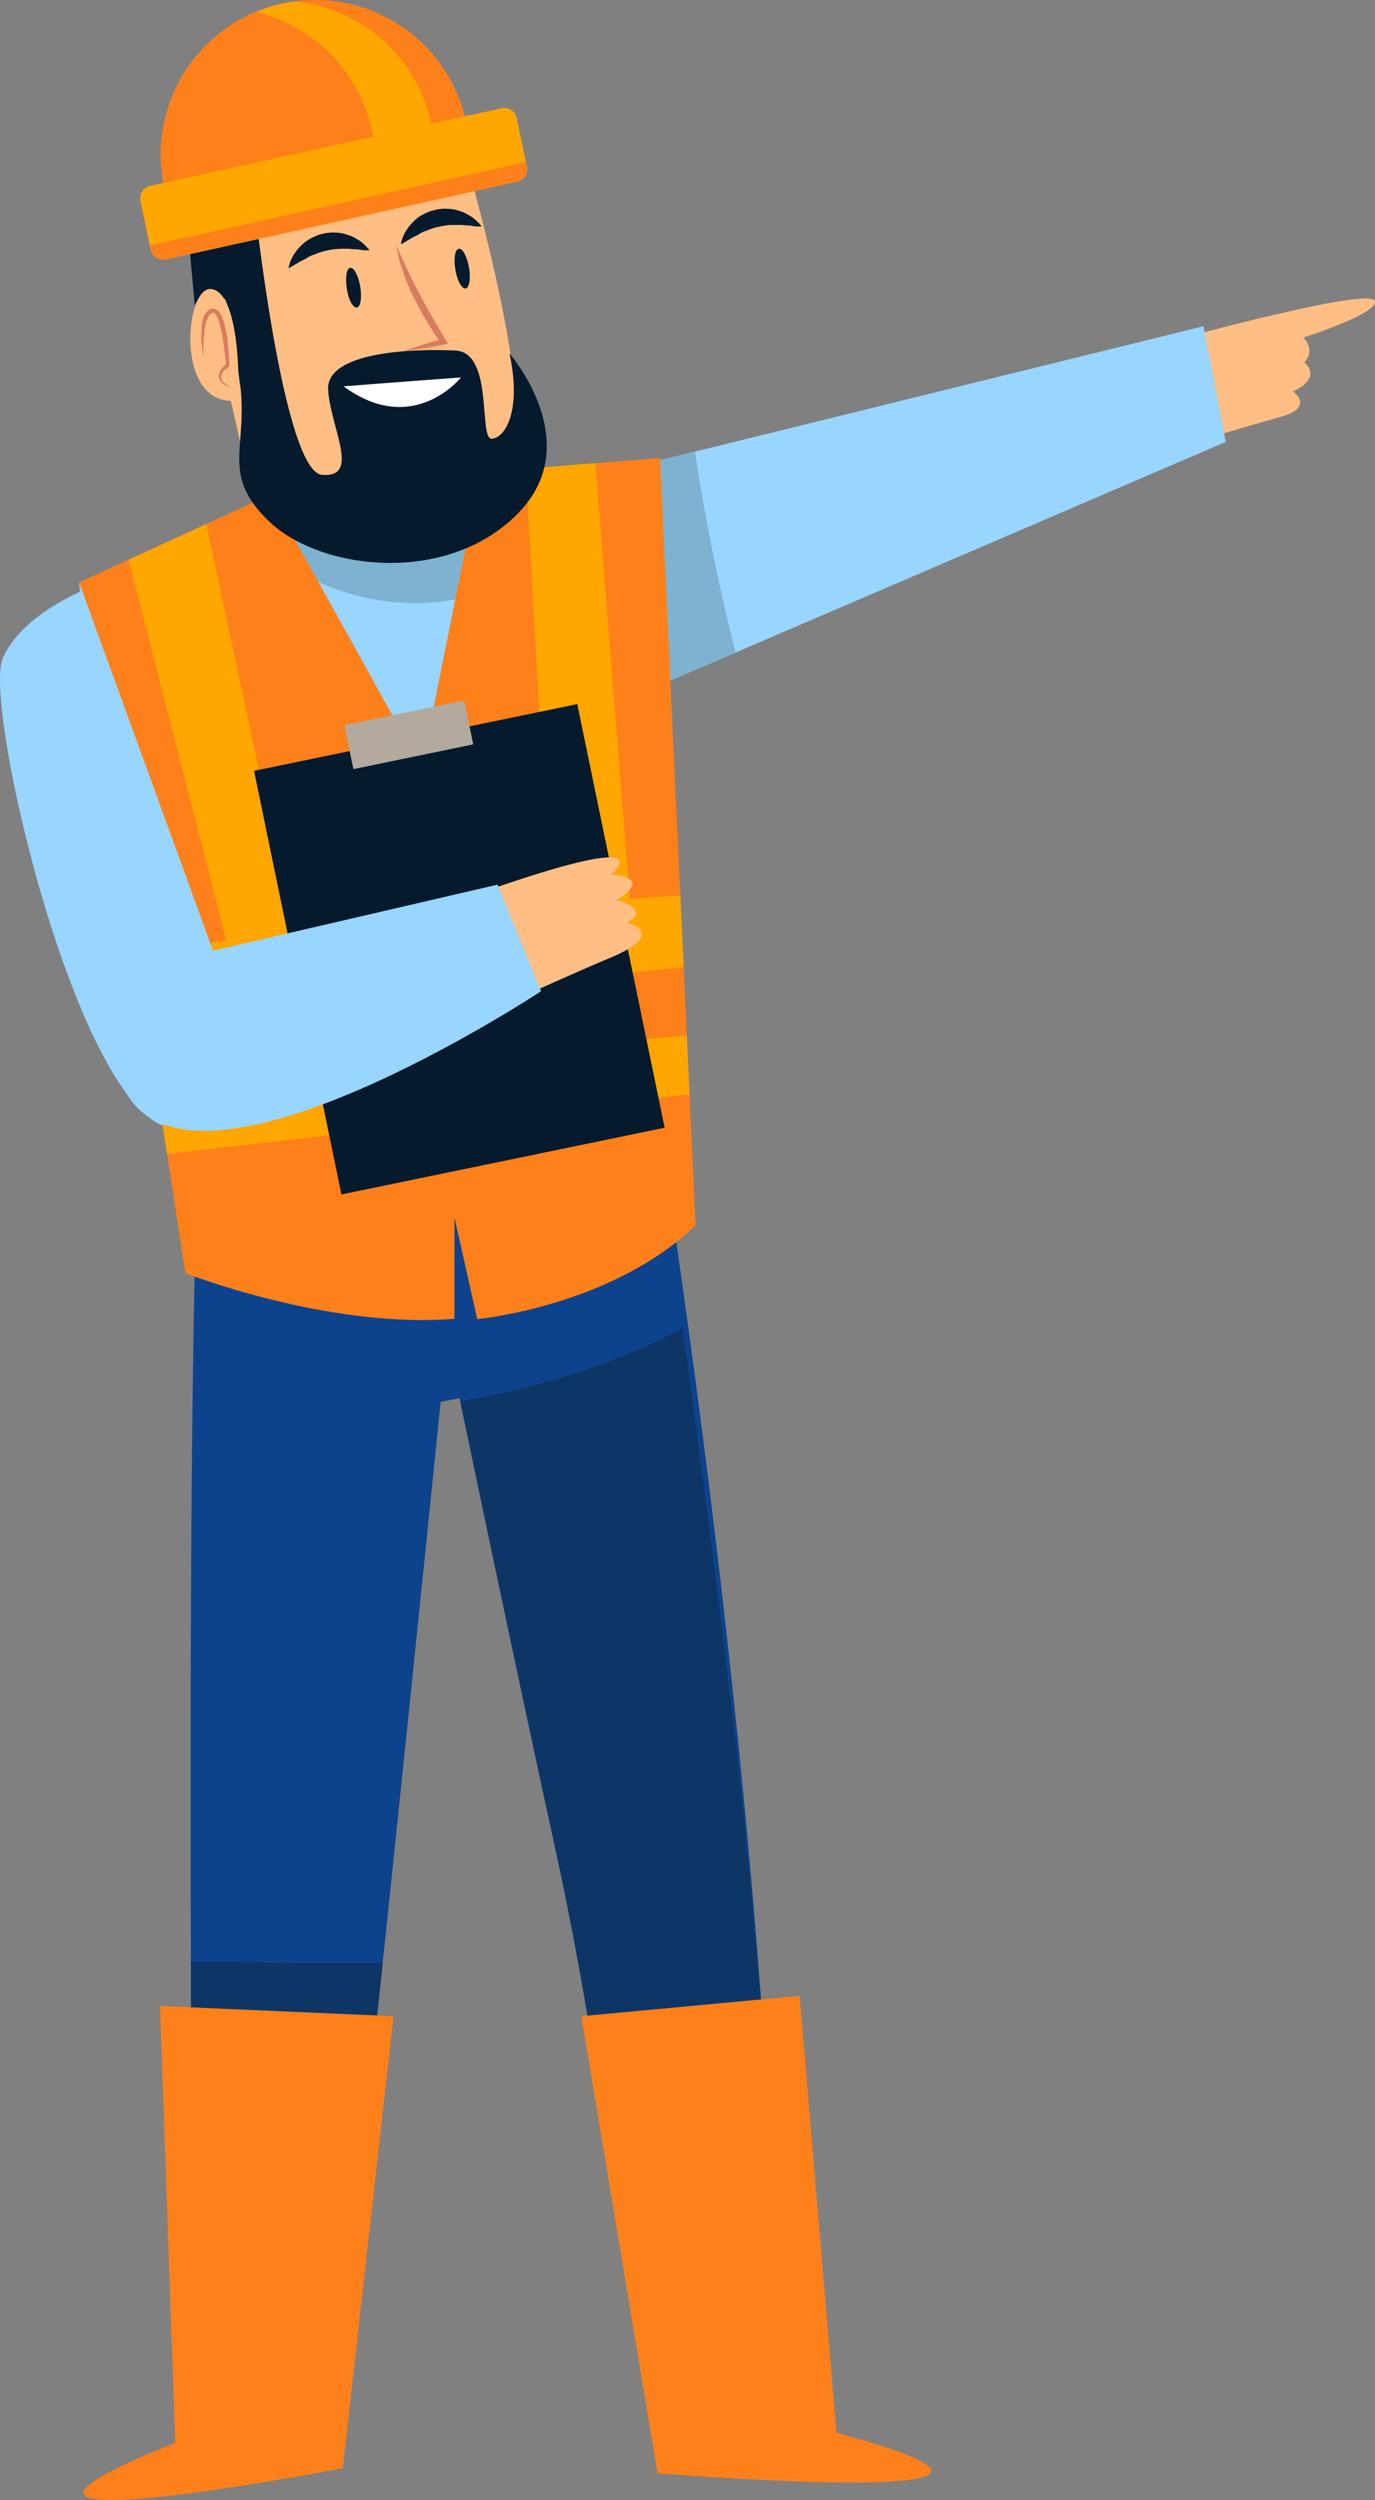 <svg xmlns="http://www.w3.org/2000/svg" xmlns:xlink="http://www.w3.org/1999/xlink" viewBox="0 0 225.98 410.66"><rect x="0" y="0" width="225.98" height="410.66" fill="#808080" stroke="none"/><defs><style>.cls-1{fill:none;}.cls-2{fill:#0d438d;}.cls-3{fill:#0d3666;}.cls-4{fill:#fd801a;}.cls-5{fill:#98d5ff;}.cls-6{fill:#ffbe83;}.cls-7{fill:#7db3d1;}.cls-8{clip-path:url(#clip-path);}.cls-9{fill:#ffa600;}.cls-10{fill:#051a2d;}.cls-11{fill:#b3aa9d;}.cls-12{fill:#d87c60;}.cls-13{fill:#fff;}</style><clipPath id="clip-path"><path class="cls-1" d="M108.48,75.23,79,77.6l-9.72,48.52L44.61,81.69,43,81.9,13,95.67,30.47,209.13s23.36,9.17,44.22,7.5V200l3.75,16.68s22.11-2.08,35.88-15.43Z"/></clipPath></defs><g id="Layer_2" data-name="Layer 2"><g id="OBJECTS"><path class="cls-2" d="M103.62,156s23.44,132.62,24.48,239.31c0,0-15.59,5.91-20.78,2.11-5.3-25.11-8-56.77-15.91-93.1C84,270.15,75.53,229.67,75.53,229.67l-3.11.61s-15.84,156.23-18.22,169c-16.37,4.62-22.37-1.82-22.37-1.82S30,212,33.33,178.17C37.65,133.91,103.62,156,103.62,156Z"/><path class="cls-3" d="M31.38,322.27c.12,41.37.45,75.16.45,75.16s6,6.44,22.37,1.82c1.07-5.72,4.86-40.4,8.7-76.86C52.41,322.72,41.88,322.11,31.38,322.27Z"/><path class="cls-3" d="M112.2,218.14c6.31,47.47,15.24,108.74,15.9,177.21,0,0-15.59,5.91-20.78,2.11-5.3-25.11-8-56.77-15.91-93.1-7-32-14.78-69.44-15.77-74.18C88.55,227.89,101,224.21,112.2,218.14Z"/><path class="cls-4" d="M26.3,329.51l38.38,1.67-8.35,74.25s-73.41,14.18-27.53-4.17Z"/><path class="cls-4" d="M131.42,327.84l-35.88,3.34,12.52,75.08s77.11,6.25,29.41-6.66Z"/><path class="cls-5" d="M15.87,96.08S3.78,100.26.44,108.18s12.93,76.75,28.36,77.17S15.87,96.08,15.87,96.08Z"/><polygon class="cls-6" points="37.7 64.8 42.71 86.77 63.84 83.71 46.05 57.57 37.7 64.8"/><path class="cls-6" d="M190.37,56.6s35.07-9.76,35.6-7.12S208,57.39,208,57.39L212.52,54s4.48,2.64,1.85,5.54c0,0,3.16,2.37-1.85,4.75,0,0,3.69,2.63-2.11,4.21s-19.77,5.81-19.77,5.81Z"/><path class="cls-5" d="M41.08,85.73s33.66,69.41,34.29,67.53,30-39.41,30-39.41l96.09-41.26-3.68-19-97.41,24H76L39.08,85.69"/><path class="cls-7" d="M114.22,74.16,100.9,77.44c.08,3.8.1,7.61.15,11.41.1,6.55.56,13,1.08,19.55.23,2.93.45,5.85.68,8.77l2.59-3.32,15.49-6.65A334.88,334.88,0,0,1,114.22,74.16Z"/><path class="cls-7" d="M90.22,89.46c-.34-.31-.33-1,.18-1.07a76.24,76.24,0,0,1,9.54-.69c0-3.38-.06-6.76-.14-10.14H76l-36.41,8,.09.12,1.41,0,1.69,3.47C55.28,101.23,79,103.39,90.22,89.46Z"/><path class="cls-4" d="M108.48,75.23,79,77.6l-9.72,48.52L44.61,81.69,43,81.9,13,95.67,30.47,209.13s23.36,9.17,44.22,7.5V200l3.75,16.68s22.11-2.08,35.88-15.43Z"/><g class="cls-8"><polygon class="cls-9" points="19.68 86.32 37.2 154.52 7.17 158.27 10.3 169.53 124.17 157.65 122.92 146.38 103.52 147.63 97.27 68.8 86 69.43 90.39 148.88 48.47 153.89 32.2 78.19 19.68 86.32"/><polygon class="cls-9" points="7.8 180.17 124.8 168.91 126.05 178.29 10.93 191.43 7.8 180.17"/></g><rect class="cls-10" x="48.38" y="120.4" width="54.24" height="71.05" transform="translate(-29.96 18.48) rotate(-11.66)"/><rect class="cls-11" x="57.13" y="117.02" width="20.11" height="7.36" transform="translate(-23.01 16.07) rotate(-11.66)"/><path class="cls-6" d="M74.69,148.23s34.2-12.94,25.86-4.59c0,0,7.09.41.83,4.17,0,0,5.84,1.67,1.67,3.75,0,0,7.09,1.67-2.92,5.84s-29.61,13.35-29.61,13.35Z"/><path class="cls-5" d="M81.78,145.31,35,156.16,13,95.67l6.26,70.49.21-.08,1.11,13.13c11.24,21.34,68.34-16.39,68.34-16.39Z"/><path class="cls-6" d="M76.86,27.27c-.27-1-.44-1.53-.44-1.53L37.1,32.45C40.63,108.77,76,80.36,82.87,75.75,89,71.64,79.11,35.2,76.86,27.27Z"/><path class="cls-10" d="M41.84,33.62S46.56,77.48,52.93,78s1.45-7.56,1-13.91,14.05-6.85,20.93-6.51c6.37.33,3.7,14.73,6,14.49s4.86-4.79,2.88-14c0,0,12.93,14.81,1.19,26.47s-32.31,9.07-40.63,1.18S41,73.46,39.37,62.39s-2.24-13.11-2.24-13.11-3.33-3.44-5.12.9L30.8,36.85Z"/><path class="cls-6" d="M39.14,60.75S39,47.82,34.64,47.47s-6.08,20.41,5,18.2Z"/><path class="cls-4" d="M37.25,33.15c5.78-1.4,11.6-2.61,17.41-3.85,7.56-1.6,15.1-3.28,22.48-5.47A25.39,25.39,0,1,0,28.46,35.39C31.38,34.69,34.29,33.86,37.25,33.15Z"/><path class="cls-9" d="M61.47,23.64a25.1,25.1,0,0,1,.16,4.14q4.91-1.09,9.77-2.36a27.2,27.2,0,0,0-.18-3A25.41,25.41,0,0,0,48.35.24,25.22,25.22,0,0,0,42,2,25.38,25.38,0,0,1,61.47,23.64Z"/><path class="cls-9" d="M86.6,27.36A2.09,2.09,0,0,1,85,29.84L27.24,42.62A2.09,2.09,0,0,1,24.76,41l-1.68-8a2.08,2.08,0,0,1,1.62-2.47L82.45,17.77a2.09,2.09,0,0,1,2.47,1.62Z"/><path class="cls-4" d="M86.45,26.63,24.62,40.32l.14.69a2.09,2.09,0,0,0,2.48,1.61L85,29.84a2.09,2.09,0,0,0,1.61-2.48Z"/><path class="cls-12" d="M38.14,63.72a4.7,4.7,0,0,1-1.22-.53,2.7,2.7,0,0,1-.53-.43,1.54,1.54,0,0,1-.38-.61,1.28,1.28,0,0,1,0-.75,1.8,1.8,0,0,1,.12-.35l.17-.32a2.09,2.09,0,0,1,.22-.28c.08-.09.15-.19.23-.27l.51-.46-.11.24c-.14-1.48-.31-3-.54-4.42-.12-.73-.27-1.45-.45-2.15a6.75,6.75,0,0,0-.33-1,2.6,2.6,0,0,0-.47-.84c-.21-.2-.3-.24-.57-.09a.87.87,0,0,0-.33.28,2,2,0,0,0-.25.39,5,5,0,0,0-.37,1,9.19,9.19,0,0,0-.2,1.07,29.82,29.82,0,0,0-.21,4.45c-.14-.74-.22-1.49-.29-2.24a14.33,14.33,0,0,1,0-2.27A11,11,0,0,1,33.22,53a4.87,4.87,0,0,1,.34-1.15,2.74,2.74,0,0,1,.34-.55,1.7,1.7,0,0,1,.51-.45l.12-.07.06,0a.43.43,0,0,1,.15-.06,1,1,0,0,1,.43,0,1.19,1.19,0,0,1,.69.37,3.38,3.38,0,0,1,.65,1.07,9.71,9.71,0,0,1,.38,1.11,20.12,20.12,0,0,1,.44,2.24,35.9,35.9,0,0,1,.35,4.51v.15l-.11.09-.5.39-.22.21a2.2,2.2,0,0,0-.2.23l-.16.24a1.53,1.53,0,0,0-.11.27,1.06,1.06,0,0,0,0,.54,1.23,1.23,0,0,0,.25.53A2.29,2.29,0,0,0,37,63,5.73,5.73,0,0,0,38.14,63.72Z"/><path class="cls-12" d="M66.44,57.65c2.09-.76,4.21-1.38,6.34-2l-.29.75c-.45-.62-.86-1.23-1.27-1.86s-.8-1.26-1.18-1.9c-.78-1.28-1.45-2.61-2.13-3.94a38.65,38.65,0,0,1-1.71-4.16l-.35-1.06a8.25,8.25,0,0,1-.3-1.08c-.17-.74-.32-1.47-.45-2.2.31.69.61,1.37.88,2s.63,1.34.93,2l.47,1c.15.34.34.65.51,1l1,2c.36.64.71,1.29,1.06,1.93l1.09,1.92c.35.65.75,1.27,1.11,1.92s.75,1.26,1.12,1.89l.38.62-.67.13C70.83,57.05,68.65,57.41,66.44,57.65Z"/><path class="cls-10" d="M65.9,40.13a2.85,2.85,0,0,1,.15-.7,4.47,4.47,0,0,1,.29-.77,5.75,5.75,0,0,1,.51-.92,6.24,6.24,0,0,1,.78-1,7.69,7.69,0,0,1,1.06-1A8.14,8.14,0,0,1,70,35c.25-.1.5-.23.76-.32l.8-.21a7.48,7.48,0,0,1,1.63-.19,10,10,0,0,1,1.57.15,14,14,0,0,1,1.38.44,6.93,6.93,0,0,1,1.12.6,4.15,4.15,0,0,1,.85.62c.24.21.43.41.59.57a5.89,5.89,0,0,1,.46.54s-.28,0-.71,0c-.22,0-.49,0-.77-.09s-.61-.05-1-.09-.7-.08-1.08-.07l-1.15,0c-.38,0-.78,0-1.17.09a9.42,9.42,0,0,0-1.16.21l-.58.12-.57.19c-.38.1-.73.29-1.1.41s-.72.31-1,.5-.66.33-1,.51c-.59.34-1.11.65-1.47.88Z"/><path class="cls-10" d="M47.43,44.07a3.61,3.61,0,0,1,.15-.7,5.5,5.5,0,0,1,.29-.77,7.28,7.28,0,0,1,.51-.92,7.63,7.63,0,0,1,.78-1,7.21,7.21,0,0,1,2.42-1.77c.24-.1.49-.22.75-.32l.8-.21a7.64,7.64,0,0,1,1.64-.19,11.29,11.29,0,0,1,1.57.15,13.81,13.81,0,0,1,1.37.44,6.53,6.53,0,0,1,1.12.6,4.65,4.65,0,0,1,.86.62c.23.21.42.41.58.57a5.89,5.89,0,0,1,.46.54s-.27,0-.71,0c-.22,0-.48,0-.76-.09a9.08,9.08,0,0,0-1-.08c-.34,0-.7-.08-1.07-.08l-1.15,0c-.39.05-.78,0-1.17.09a9.25,9.25,0,0,0-1.17.21l-.58.13c-.18.07-.37.12-.56.18-.39.1-.74.29-1.11.41s-.72.31-1,.5-.66.34-1,.51c-.59.34-1.11.65-1.48.88Z"/><path class="cls-10" d="M59.2,47.06c.31,1.81.06,3.36-.55,3.46S57.27,49.26,57,47.45s-.07-3.35.55-3.46S58.88,45.26,59.2,47.06Z"/><path class="cls-10" d="M77.08,43.93c.31,1.8.06,3.35-.55,3.46s-1.38-1.27-1.69-3.07-.07-3.35.55-3.46S76.76,42.12,77.08,43.93Z"/><path class="cls-13" d="M56.46,63.46s9.15-.72,19.3-1.46C75.76,62,67.93,71.87,56.46,63.46Z"/></g></g></svg>